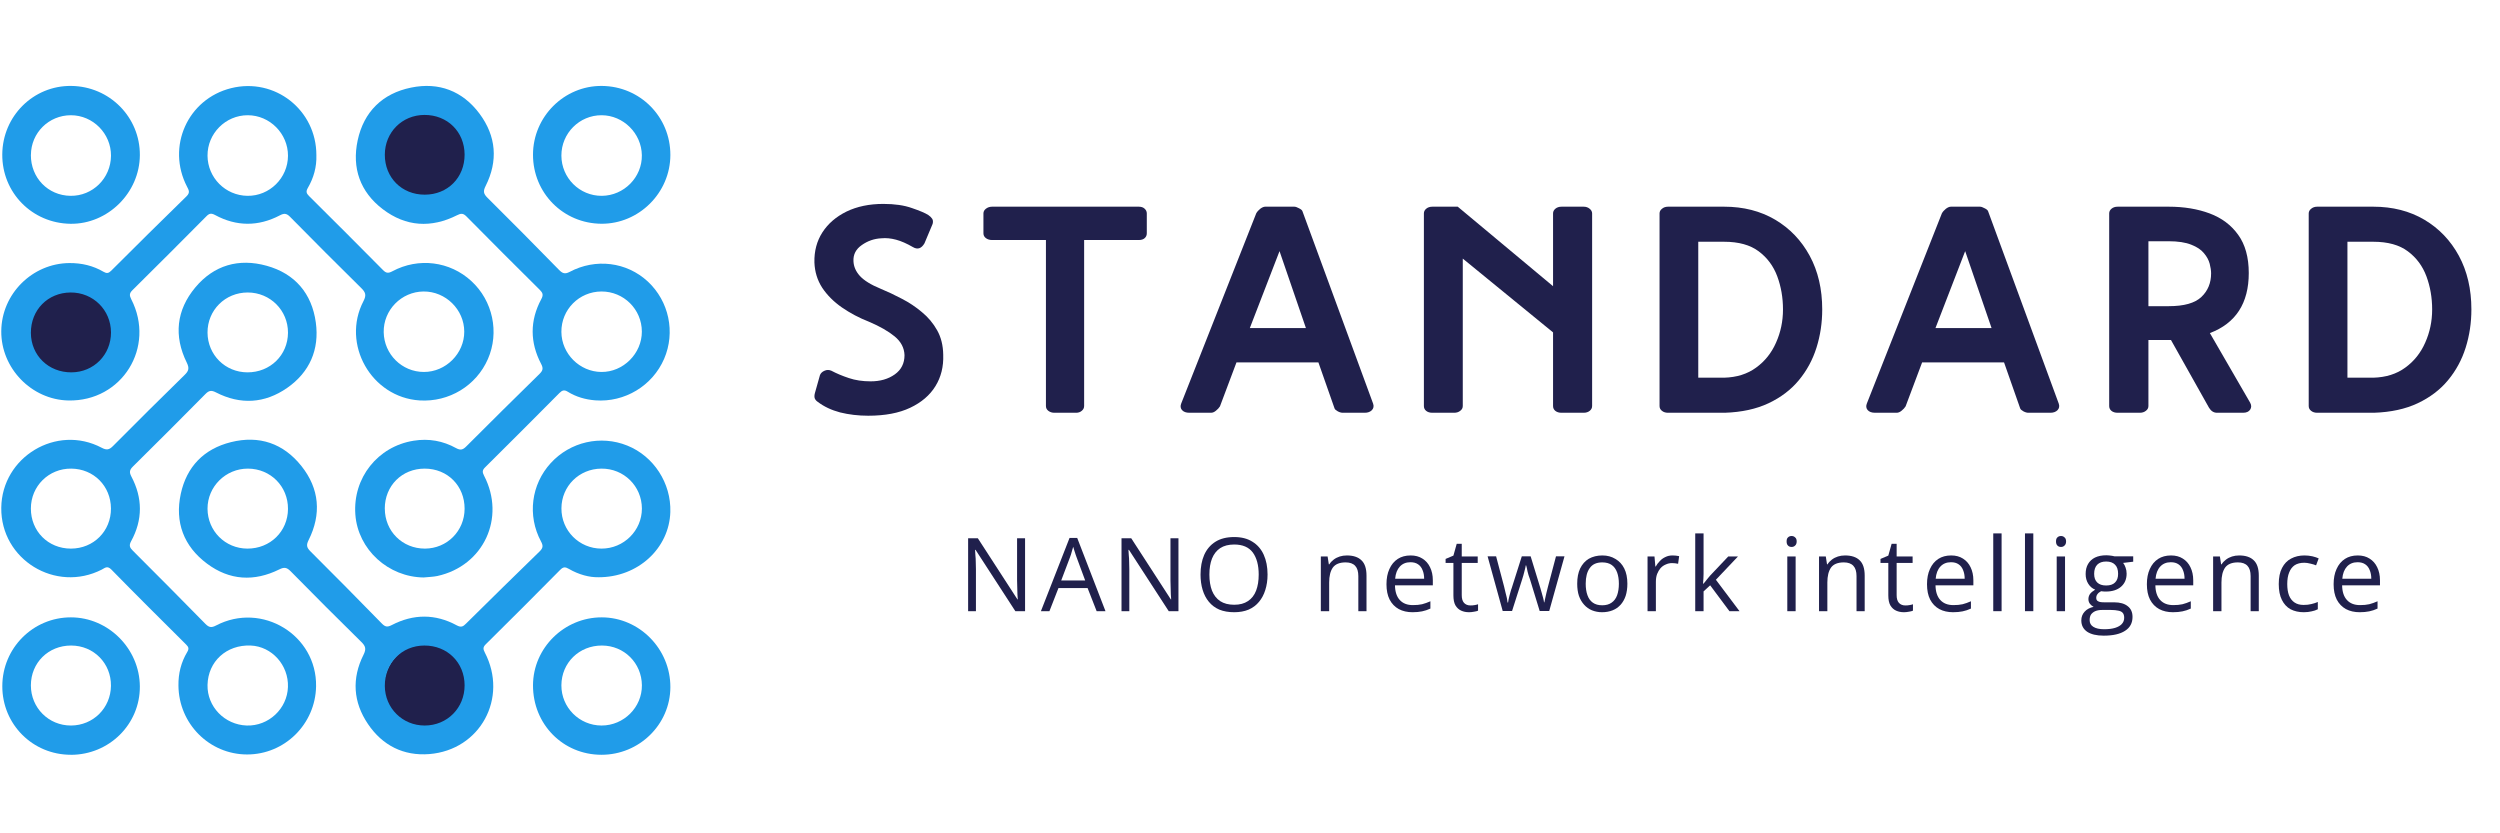<svg xmlns="http://www.w3.org/2000/svg" xmlns:xlink="http://www.w3.org/1999/xlink" width="300" zoomAndPan="magnify" viewBox="0 0 224.88 75" height="100" preserveAspectRatio="xMidYMid meet" version="1.0"><defs><g/><clipPath id="3de6b11123"><path d="M 2.266 25.906 L 10.43 25.906 L 10.43 34.07 L 2.266 34.07 Z M 2.266 25.906 " clip-rule="nonzero"/></clipPath><clipPath id="fee64eeb7a"><path d="M 6.348 25.906 C 4.094 25.906 2.266 27.734 2.266 29.988 C 2.266 32.242 4.094 34.07 6.348 34.07 C 8.602 34.07 10.43 32.242 10.43 29.988 C 10.43 27.734 8.602 25.906 6.348 25.906 Z M 6.348 25.906 " clip-rule="nonzero"/></clipPath><clipPath id="f8428c01c0"><path d="M 33.879 9.852 L 42.043 9.852 L 42.043 18.016 L 33.879 18.016 Z M 33.879 9.852 " clip-rule="nonzero"/></clipPath><clipPath id="72a466b9b1"><path d="M 37.961 9.852 C 35.707 9.852 33.879 11.68 33.879 13.934 C 33.879 16.188 35.707 18.016 37.961 18.016 C 40.215 18.016 42.043 16.188 42.043 13.934 C 42.043 11.68 40.215 9.852 37.961 9.852 Z M 37.961 9.852 " clip-rule="nonzero"/></clipPath><clipPath id="25872042df"><path d="M 34.48 57.797 L 42.645 57.797 L 42.645 65.961 L 34.48 65.961 Z M 34.48 57.797 " clip-rule="nonzero"/></clipPath><clipPath id="377ef9033e"><path d="M 38.562 57.797 C 36.305 57.797 34.48 59.625 34.48 61.879 C 34.48 64.133 36.305 65.961 38.562 65.961 C 40.816 65.961 42.645 64.133 42.645 61.879 C 42.645 59.625 40.816 57.797 38.562 57.797 Z M 38.562 57.797 " clip-rule="nonzero"/></clipPath><clipPath id="c41780e562"><path d="M 16 39 L 60.719 39 L 60.719 68 L 16 68 Z M 16 39 " clip-rule="nonzero"/></clipPath><clipPath id="d7469d3a4d"><path d="M 31 7 L 60.719 7 L 60.719 52 L 31 52 Z M 31 7 " clip-rule="nonzero"/></clipPath><clipPath id="21898838a2"><path d="M 47 7 L 60.719 7 L 60.719 21 L 47 21 Z M 47 7 " clip-rule="nonzero"/></clipPath><clipPath id="29780fa45d"><path d="M 47 55 L 60.719 55 L 60.719 68 L 47 68 Z M 47 55 " clip-rule="nonzero"/></clipPath></defs><g clip-path="url(#3de6b11123)"><g clip-path="url(#fee64eeb7a)"><path fill="#20204c" d="M 2.266 25.906 L 10.43 25.906 L 10.43 34.07 L 2.266 34.07 Z M 2.266 25.906 " fill-opacity="1" fill-rule="nonzero"/></g></g><g clip-path="url(#f8428c01c0)"><g clip-path="url(#72a466b9b1)"><path fill="#20204c" d="M 33.879 9.852 L 42.043 9.852 L 42.043 18.016 L 33.879 18.016 Z M 33.879 9.852 " fill-opacity="1" fill-rule="nonzero"/></g></g><g clip-path="url(#25872042df)"><g clip-path="url(#377ef9033e)"><path fill="#20204c" d="M 34.48 57.797 L 42.645 57.797 L 42.645 65.961 L 34.48 65.961 Z M 34.48 57.797 " fill-opacity="1" fill-rule="nonzero"/></g></g><path fill="#209ce9" d="M 28.414 13.965 C 28.449 15.023 28.172 16.008 27.645 16.914 C 27.461 17.23 27.508 17.402 27.758 17.648 C 29.984 19.855 32.203 22.074 34.41 24.305 C 34.699 24.598 34.891 24.609 35.254 24.414 C 37.613 23.152 40.434 23.516 42.363 25.297 C 44.297 27.074 44.898 29.914 43.852 32.312 C 42.805 34.715 40.352 36.203 37.707 36.039 C 33.363 35.766 30.633 30.965 32.656 27.094 C 32.934 26.559 32.836 26.305 32.453 25.926 C 30.301 23.805 28.16 21.664 26.039 19.508 C 25.727 19.195 25.512 19.18 25.133 19.379 C 23.191 20.398 21.227 20.395 19.297 19.352 C 18.949 19.164 18.773 19.203 18.512 19.469 C 16.305 21.695 14.086 23.914 11.855 26.121 C 11.574 26.398 11.582 26.598 11.75 26.926 C 13.969 31.246 10.922 36.148 6.09 36.043 C 2.773 35.973 0.027 33.137 0.055 29.805 C 0.078 26.457 2.844 23.703 6.18 23.676 C 7.285 23.668 8.312 23.906 9.258 24.461 C 9.539 24.625 9.707 24.605 9.941 24.371 C 12.195 22.125 14.449 19.883 16.73 17.664 C 17.066 17.332 16.938 17.117 16.773 16.801 C 14.906 13.203 16.832 8.906 20.742 7.934 C 24.676 6.957 28.418 9.895 28.414 13.965 Z M 25.859 14.02 C 25.867 12.031 24.223 10.371 22.238 10.371 C 20.242 10.367 18.602 12.016 18.617 14.012 C 18.633 15.996 20.219 17.594 22.207 17.625 C 24.199 17.652 25.852 16.023 25.859 14.02 Z M 38.062 26.234 C 36.062 26.25 34.441 27.906 34.473 29.898 C 34.508 31.883 36.109 33.473 38.086 33.477 C 40.062 33.484 41.734 31.812 41.723 29.84 C 41.715 27.859 40.047 26.219 38.062 26.234 Z M 6.289 26.324 C 4.238 26.34 2.711 27.898 2.719 29.961 C 2.73 31.992 4.312 33.527 6.375 33.512 C 8.379 33.5 9.934 31.93 9.93 29.918 C 9.922 27.895 8.32 26.312 6.289 26.324 Z M 6.289 26.324 " fill-opacity="1" fill-rule="nonzero"/><path fill="#209ce9" d="M 16 61.695 C 15.984 60.617 16.238 59.605 16.789 58.684 C 16.965 58.395 16.922 58.234 16.695 58.012 C 14.441 55.77 12.18 53.527 9.957 51.254 C 9.59 50.883 9.375 51.121 9.102 51.262 C 4.941 53.387 0.004 50.359 0.055 45.703 C 0.105 41.121 5.039 38.152 9.09 40.297 C 9.531 40.531 9.762 40.492 10.105 40.148 C 12.234 38 14.383 35.871 16.543 33.758 C 16.914 33.398 17.004 33.152 16.75 32.637 C 15.566 30.238 15.812 27.914 17.516 25.871 C 19.191 23.863 21.43 23.223 23.934 23.918 C 26.488 24.625 28.004 26.414 28.363 29.02 C 28.699 31.453 27.812 33.5 25.781 34.914 C 23.762 36.316 21.578 36.449 19.375 35.316 C 18.945 35.094 18.734 35.152 18.418 35.473 C 16.262 37.656 14.094 39.824 11.91 41.98 C 11.605 42.281 11.555 42.492 11.762 42.883 C 12.785 44.82 12.797 46.781 11.738 48.715 C 11.531 49.094 11.621 49.293 11.895 49.562 C 14.082 51.746 16.262 53.941 18.426 56.148 C 18.75 56.477 18.969 56.512 19.387 56.293 C 23.516 54.133 28.465 57.156 28.387 61.77 C 28.328 65.168 25.562 67.902 22.184 67.902 C 18.785 67.902 16.023 65.133 16 61.695 Z M 22.203 33.512 C 24.258 33.52 25.848 31.965 25.859 29.945 C 25.867 27.938 24.262 26.328 22.242 26.324 C 20.207 26.32 18.605 27.918 18.617 29.938 C 18.633 31.938 20.203 33.504 22.207 33.512 Z M 22.148 65.297 C 24.109 65.359 25.789 63.793 25.855 61.832 C 25.926 59.863 24.406 58.176 22.504 58.098 C 20.324 58.012 18.664 59.527 18.617 61.645 C 18.574 63.594 20.152 65.23 22.148 65.297 Z M 6.32 49.375 C 8.363 49.375 9.938 47.797 9.926 45.762 C 9.914 43.742 8.375 42.195 6.355 42.176 C 4.336 42.152 2.719 43.746 2.719 45.766 C 2.715 47.809 4.273 49.375 6.32 49.375 Z M 6.32 49.375 " fill-opacity="1" fill-rule="nonzero"/><g clip-path="url(#c41780e562)"><path fill="#209ce9" d="M 53.793 51.949 C 53 51.973 52.031 51.719 51.145 51.203 C 50.816 51.012 50.637 51.004 50.355 51.289 C 48.137 53.535 45.902 55.77 43.652 57.992 C 43.391 58.254 43.418 58.422 43.574 58.727 C 45.695 62.816 43.168 67.496 38.578 67.867 C 36.266 68.051 34.359 67.094 33.059 65.164 C 31.723 63.195 31.586 61.066 32.656 58.93 C 32.922 58.402 32.84 58.148 32.457 57.773 C 30.316 55.668 28.191 53.543 26.086 51.402 C 25.746 51.062 25.516 51.027 25.078 51.246 C 22.816 52.367 20.594 52.242 18.566 50.723 C 16.473 49.16 15.66 46.992 16.211 44.441 C 16.738 42.008 18.285 40.402 20.723 39.793 C 23.27 39.156 25.449 39.906 27.07 41.945 C 28.695 43.988 28.883 46.277 27.711 48.617 C 27.48 49.074 27.555 49.293 27.879 49.621 C 30.039 51.773 32.18 53.941 34.309 56.121 C 34.613 56.43 34.812 56.457 35.203 56.254 C 37.145 55.246 39.117 55.234 41.047 56.281 C 41.445 56.496 41.625 56.387 41.883 56.125 C 44.082 53.953 46.285 51.781 48.504 49.629 C 48.816 49.324 48.84 49.117 48.629 48.727 C 47.383 46.402 47.75 43.594 49.508 41.676 C 51.262 39.762 54 39.137 56.395 40.102 C 58.781 41.062 60.352 43.488 60.27 46.086 C 60.168 49.336 57.371 51.969 53.789 51.953 Z M 22.203 49.375 C 24.254 49.383 25.848 47.828 25.859 45.805 C 25.871 43.773 24.293 42.184 22.258 42.176 C 20.25 42.168 18.609 43.797 18.617 45.789 C 18.629 47.789 20.207 49.367 22.203 49.375 Z M 54.074 49.375 C 56.078 49.379 57.715 47.75 57.711 45.766 C 57.703 43.75 56.082 42.156 54.062 42.176 C 52.055 42.191 50.48 43.758 50.469 45.746 C 50.453 47.75 52.066 49.375 54.074 49.375 Z M 41.754 61.672 C 41.746 59.621 40.191 58.09 38.129 58.098 C 36.094 58.105 34.562 59.676 34.574 61.738 C 34.586 63.734 36.168 65.301 38.164 65.297 C 40.191 65.297 41.762 63.707 41.754 61.672 Z M 41.754 61.672 " fill-opacity="1" fill-rule="nonzero"/></g><g clip-path="url(#d7469d3a4d)"><path fill="#209ce9" d="M 38.105 51.973 C 34.887 51.953 32.152 49.457 31.922 46.309 C 31.68 43.012 33.941 40.176 37.172 39.664 C 38.535 39.445 39.805 39.676 40.992 40.332 C 41.391 40.551 41.605 40.477 41.902 40.18 C 44.086 37.996 46.281 35.82 48.492 33.656 C 48.789 33.363 48.859 33.164 48.645 32.758 C 47.629 30.824 47.617 28.852 48.656 26.922 C 48.867 26.535 48.785 26.352 48.516 26.082 C 46.305 23.887 44.098 21.691 41.914 19.473 C 41.613 19.172 41.418 19.199 41.074 19.371 C 38.746 20.543 36.473 20.41 34.391 18.828 C 32.348 17.273 31.598 15.117 32.129 12.637 C 32.68 10.055 34.367 8.406 36.941 7.883 C 39.43 7.371 41.57 8.18 43.102 10.238 C 44.602 12.262 44.781 14.48 43.645 16.742 C 43.406 17.211 43.453 17.441 43.812 17.797 C 45.977 19.941 48.117 22.109 50.246 24.285 C 50.555 24.598 50.77 24.699 51.203 24.473 C 53.559 23.219 56.352 23.582 58.242 25.336 C 60.152 27.113 60.742 29.91 59.711 32.297 C 58.664 34.719 56.164 36.234 53.512 36.031 C 52.633 35.961 51.789 35.723 51.035 35.254 C 50.727 35.062 50.539 35.121 50.293 35.367 C 48.07 37.609 45.836 39.844 43.594 42.066 C 43.332 42.324 43.348 42.504 43.504 42.809 C 45.477 46.602 43.461 50.93 39.301 51.84 C 38.91 51.922 38.504 51.926 38.102 51.969 Z M 50.465 29.875 C 50.477 31.832 52.105 33.461 54.062 33.477 C 56.031 33.496 57.711 31.82 57.707 29.844 C 57.703 27.84 56.078 26.227 54.07 26.234 C 52.059 26.242 50.449 27.863 50.465 29.875 Z M 34.574 45.777 C 34.574 47.809 36.156 49.379 38.188 49.375 C 40.176 49.367 41.746 47.789 41.754 45.793 C 41.762 43.73 40.227 42.18 38.168 42.176 C 36.117 42.172 34.57 43.719 34.57 45.777 Z M 41.754 13.914 C 41.746 11.855 40.203 10.332 38.133 10.344 C 36.125 10.352 34.578 11.91 34.574 13.922 C 34.57 15.988 36.102 17.523 38.168 17.52 C 40.23 17.52 41.758 15.984 41.754 13.914 Z M 41.754 13.914 " fill-opacity="1" fill-rule="nonzero"/></g><path fill="#209ce9" d="M 12.527 13.965 C 12.508 17.348 9.645 20.184 6.285 20.141 C 2.832 20.094 0.121 17.34 0.145 13.898 C 0.168 10.449 2.945 7.691 6.355 7.734 C 9.801 7.773 12.547 10.547 12.527 13.961 Z M 2.719 13.941 C 2.707 15.996 4.254 17.594 6.281 17.625 C 8.281 17.652 9.91 16.047 9.93 14.023 C 9.945 12.027 8.309 10.371 6.32 10.371 C 4.332 10.371 2.734 11.953 2.723 13.941 Z M 2.719 13.941 " fill-opacity="1" fill-rule="nonzero"/><path fill="#209ce9" d="M 6.32 67.93 C 2.883 67.93 0.145 65.195 0.148 61.758 C 0.148 58.332 2.914 55.559 6.324 55.562 C 9.691 55.566 12.504 58.383 12.527 61.777 C 12.547 65.18 9.773 67.93 6.32 67.934 Z M 6.344 58.098 C 4.293 58.094 2.723 59.645 2.719 61.684 C 2.719 63.699 4.316 65.305 6.332 65.297 C 8.328 65.289 9.902 63.723 9.926 61.727 C 9.949 59.695 8.375 58.102 6.344 58.098 Z M 6.344 58.098 " fill-opacity="1" fill-rule="nonzero"/><g clip-path="url(#21898838a2)"><path fill="#209ce9" d="M 47.91 13.918 C 47.914 10.504 50.719 7.703 54.109 7.734 C 57.551 7.762 60.281 10.516 60.273 13.949 C 60.27 17.348 57.445 20.16 54.062 20.137 C 50.625 20.113 47.906 17.367 47.91 13.918 Z M 50.465 14 C 50.469 16.012 52.102 17.637 54.102 17.625 C 56.102 17.609 57.738 15.949 57.707 13.965 C 57.676 12.004 56.043 10.379 54.09 10.371 C 52.09 10.363 50.461 11.992 50.465 14.004 Z M 50.465 14 " fill-opacity="1" fill-rule="nonzero"/></g><g clip-path="url(#29780fa45d)"><path fill="#209ce9" d="M 54.059 67.93 C 50.598 67.922 47.902 65.176 47.91 61.672 C 47.922 58.316 50.723 55.555 54.102 55.562 C 57.496 55.57 60.293 58.422 60.273 61.855 C 60.258 65.211 57.465 67.941 54.059 67.93 Z M 54.117 58.098 C 52.07 58.09 50.477 59.648 50.465 61.672 C 50.453 63.668 52.078 65.297 54.082 65.297 C 56.086 65.297 57.73 63.652 57.711 61.672 C 57.691 59.672 56.113 58.102 54.117 58.098 Z M 54.117 58.098 " fill-opacity="1" fill-rule="nonzero"/></g><g fill="#20204c" fill-opacity="1"><g transform="translate(72.096, 37.149)"><g><path d="M 12.734 -5.219 C 12.773 -4.156 12.539 -3.211 12.031 -2.391 C 11.531 -1.578 10.773 -0.93 9.766 -0.453 C 8.766 0.023 7.504 0.266 5.984 0.266 C 5.086 0.266 4.242 0.164 3.453 -0.031 C 2.672 -0.238 2 -0.555 1.438 -0.984 C 1.312 -1.066 1.223 -1.172 1.172 -1.297 C 1.129 -1.422 1.133 -1.582 1.188 -1.781 L 1.641 -3.391 C 1.711 -3.566 1.848 -3.695 2.047 -3.781 C 2.254 -3.875 2.461 -3.875 2.672 -3.781 C 3.129 -3.539 3.648 -3.32 4.234 -3.125 C 4.816 -2.926 5.473 -2.828 6.203 -2.828 C 7.066 -2.828 7.789 -3.035 8.375 -3.453 C 8.957 -3.867 9.25 -4.445 9.25 -5.188 C 9.227 -5.844 8.93 -6.406 8.359 -6.875 C 7.785 -7.344 7.02 -7.781 6.062 -8.188 C 5.164 -8.539 4.348 -8.973 3.609 -9.484 C 2.879 -9.992 2.289 -10.582 1.844 -11.25 C 1.406 -11.926 1.172 -12.688 1.141 -13.531 C 1.117 -14.551 1.359 -15.453 1.859 -16.234 C 2.367 -17.023 3.094 -17.648 4.031 -18.109 C 4.977 -18.566 6.082 -18.797 7.344 -18.797 C 8.363 -18.797 9.223 -18.672 9.922 -18.422 C 10.629 -18.18 11.117 -17.973 11.391 -17.797 C 11.547 -17.691 11.66 -17.582 11.734 -17.469 C 11.816 -17.352 11.832 -17.195 11.781 -17 L 11.047 -15.25 C 10.773 -14.781 10.43 -14.664 10.016 -14.906 C 9.461 -15.227 8.953 -15.453 8.484 -15.578 C 8.016 -15.703 7.578 -15.742 7.172 -15.703 C 6.523 -15.672 5.938 -15.469 5.406 -15.094 C 4.875 -14.727 4.625 -14.242 4.656 -13.641 C 4.676 -13.16 4.867 -12.719 5.234 -12.312 C 5.609 -11.906 6.223 -11.523 7.078 -11.172 C 7.711 -10.91 8.352 -10.609 9 -10.266 C 9.656 -9.93 10.258 -9.531 10.812 -9.062 C 11.375 -8.602 11.832 -8.055 12.188 -7.422 C 12.539 -6.797 12.723 -6.062 12.734 -5.219 Z M 12.734 -5.219 "/></g></g></g><g fill="#20204c" fill-opacity="1"><g transform="translate(88.324, 37.149)"><g><path d="M 0.906 -15.547 C 0.688 -15.547 0.5 -15.602 0.344 -15.719 C 0.195 -15.832 0.125 -15.977 0.125 -16.156 L 0.125 -17.938 C 0.125 -18.102 0.195 -18.242 0.344 -18.359 C 0.5 -18.484 0.688 -18.547 0.906 -18.547 L 14.109 -18.547 C 14.336 -18.547 14.516 -18.484 14.641 -18.359 C 14.766 -18.242 14.828 -18.102 14.828 -17.938 L 14.828 -16.156 C 14.828 -15.977 14.766 -15.832 14.641 -15.719 C 14.516 -15.602 14.336 -15.547 14.109 -15.547 L 9.188 -15.547 L 9.188 -0.609 C 9.188 -0.43 9.113 -0.285 8.969 -0.172 C 8.832 -0.055 8.664 0 8.469 0 L 6.516 0 C 6.305 0 6.125 -0.055 5.969 -0.172 C 5.82 -0.285 5.75 -0.43 5.75 -0.609 L 5.75 -15.547 Z M 0.906 -15.547 "/></g></g></g><g fill="#20204c" fill-opacity="1"><g transform="translate(105.956, 37.149)"><g><path d="M 12.641 -4.531 L 5.266 -4.531 L 3.781 -0.578 C 3.695 -0.441 3.578 -0.312 3.422 -0.188 C 3.273 -0.062 3.125 0 2.969 0 L 1.031 0 C 0.727 0 0.504 -0.082 0.359 -0.25 C 0.223 -0.414 0.203 -0.613 0.297 -0.844 L 7.047 -17.953 C 7.129 -18.098 7.25 -18.234 7.406 -18.359 C 7.57 -18.484 7.723 -18.547 7.859 -18.547 L 10.469 -18.547 C 10.582 -18.547 10.723 -18.5 10.891 -18.406 C 11.066 -18.32 11.172 -18.234 11.203 -18.141 L 17.562 -0.828 C 17.645 -0.598 17.609 -0.398 17.453 -0.234 C 17.297 -0.078 17.082 0 16.812 0 L 14.828 0 C 14.703 0 14.555 -0.039 14.391 -0.125 C 14.223 -0.219 14.125 -0.305 14.094 -0.391 Z M 6.469 -7.625 L 11.516 -7.625 L 9.141 -14.547 Z M 6.469 -7.625 "/></g></g></g><g fill="#20204c" fill-opacity="1"><g transform="translate(126.34, 37.149)"><g><path d="M 5.25 -0.609 C 5.25 -0.43 5.172 -0.285 5.016 -0.172 C 4.867 -0.055 4.688 0 4.469 0 L 2.516 0 C 2.285 0 2.098 -0.055 1.953 -0.172 C 1.816 -0.285 1.75 -0.43 1.75 -0.609 L 1.75 -17.938 C 1.75 -18.102 1.816 -18.242 1.953 -18.359 C 2.098 -18.484 2.285 -18.547 2.516 -18.547 L 4.797 -18.547 L 13.375 -11.391 L 13.375 -17.938 C 13.375 -18.102 13.441 -18.242 13.578 -18.359 C 13.723 -18.484 13.91 -18.547 14.141 -18.547 L 16.125 -18.547 C 16.344 -18.547 16.523 -18.484 16.672 -18.359 C 16.816 -18.242 16.891 -18.102 16.891 -17.938 L 16.891 -0.609 C 16.891 -0.43 16.816 -0.285 16.672 -0.172 C 16.523 -0.055 16.344 0 16.125 0 L 14.141 0 C 13.91 0 13.723 -0.055 13.578 -0.172 C 13.441 -0.285 13.375 -0.43 13.375 -0.609 L 13.375 -7.234 L 5.25 -13.875 Z M 5.25 -0.609 "/></g></g></g><g fill="#20204c" fill-opacity="1"><g transform="translate(147.518, 37.149)"><g><path d="M 16.422 -9.297 C 16.422 -8.098 16.25 -6.953 15.906 -5.859 C 15.562 -4.766 15.031 -3.785 14.312 -2.922 C 13.602 -2.066 12.695 -1.379 11.594 -0.859 C 10.488 -0.336 9.176 -0.051 7.656 0 L 2.547 0 C 2.328 0 2.145 -0.055 2 -0.172 C 1.852 -0.285 1.781 -0.43 1.781 -0.609 L 1.781 -17.938 C 1.781 -18.102 1.852 -18.242 2 -18.359 C 2.145 -18.484 2.328 -18.547 2.547 -18.547 L 7.594 -18.547 C 9.332 -18.547 10.863 -18.156 12.188 -17.375 C 13.508 -16.594 14.547 -15.508 15.297 -14.125 C 16.047 -12.738 16.422 -11.129 16.422 -9.297 Z M 5.266 -3.156 L 7.594 -3.156 C 8.727 -3.188 9.688 -3.488 10.469 -4.062 C 11.258 -4.633 11.859 -5.383 12.266 -6.312 C 12.68 -7.238 12.891 -8.234 12.891 -9.297 C 12.891 -10.359 12.719 -11.352 12.375 -12.281 C 12.031 -13.207 11.473 -13.957 10.703 -14.531 C 9.941 -15.102 8.906 -15.391 7.594 -15.391 L 5.266 -15.391 Z M 5.266 -3.156 "/></g></g></g><g fill="#20204c" fill-opacity="1"><g transform="translate(167.664, 37.149)"><g><path d="M 12.641 -4.531 L 5.266 -4.531 L 3.781 -0.578 C 3.695 -0.441 3.578 -0.312 3.422 -0.188 C 3.273 -0.062 3.125 0 2.969 0 L 1.031 0 C 0.727 0 0.504 -0.082 0.359 -0.25 C 0.223 -0.414 0.203 -0.613 0.297 -0.844 L 7.047 -17.953 C 7.129 -18.098 7.25 -18.234 7.406 -18.359 C 7.57 -18.484 7.723 -18.547 7.859 -18.547 L 10.469 -18.547 C 10.582 -18.547 10.723 -18.5 10.891 -18.406 C 11.066 -18.32 11.172 -18.234 11.203 -18.141 L 17.562 -0.828 C 17.645 -0.598 17.609 -0.398 17.453 -0.234 C 17.297 -0.078 17.082 0 16.812 0 L 14.828 0 C 14.703 0 14.555 -0.039 14.391 -0.125 C 14.223 -0.219 14.125 -0.305 14.094 -0.391 Z M 6.469 -7.625 L 11.516 -7.625 L 9.141 -14.547 Z M 6.469 -7.625 "/></g></g></g><g fill="#20204c" fill-opacity="1"><g transform="translate(188.048, 37.149)"><g><path d="M 5.25 -0.609 C 5.25 -0.43 5.172 -0.285 5.016 -0.172 C 4.867 -0.055 4.688 0 4.469 0 L 2.484 0 C 2.254 0 2.066 -0.055 1.922 -0.172 C 1.785 -0.285 1.719 -0.43 1.719 -0.609 L 1.719 -17.938 C 1.719 -18.102 1.785 -18.242 1.922 -18.359 C 2.066 -18.484 2.254 -18.547 2.484 -18.547 L 7.078 -18.547 C 8.453 -18.547 9.68 -18.344 10.766 -17.938 C 11.848 -17.531 12.703 -16.891 13.328 -16.016 C 13.961 -15.141 14.281 -13.992 14.281 -12.578 C 14.281 -9.859 13.113 -8.055 10.781 -7.172 L 14.406 -0.906 C 14.531 -0.676 14.531 -0.469 14.406 -0.281 C 14.281 -0.094 14.066 0 13.766 0 L 11.422 0 C 11.129 0 10.891 -0.148 10.703 -0.453 L 7.281 -6.547 L 5.25 -6.547 Z M 7.094 -9.594 C 8.457 -9.594 9.43 -9.867 10.016 -10.422 C 10.598 -10.973 10.891 -11.68 10.891 -12.547 C 10.891 -12.797 10.848 -13.082 10.766 -13.406 C 10.68 -13.738 10.508 -14.055 10.25 -14.359 C 10 -14.672 9.617 -14.926 9.109 -15.125 C 8.598 -15.332 7.91 -15.438 7.047 -15.438 L 5.25 -15.438 L 5.25 -9.594 Z M 7.094 -9.594 "/></g></g></g><g fill="#20204c" fill-opacity="1"><g transform="translate(205.943, 37.149)"><g><path d="M 16.422 -9.297 C 16.422 -8.098 16.25 -6.953 15.906 -5.859 C 15.562 -4.766 15.031 -3.785 14.312 -2.922 C 13.602 -2.066 12.695 -1.379 11.594 -0.859 C 10.488 -0.336 9.176 -0.051 7.656 0 L 2.547 0 C 2.328 0 2.145 -0.055 2 -0.172 C 1.852 -0.285 1.781 -0.43 1.781 -0.609 L 1.781 -17.938 C 1.781 -18.102 1.852 -18.242 2 -18.359 C 2.145 -18.484 2.328 -18.547 2.547 -18.547 L 7.594 -18.547 C 9.332 -18.547 10.863 -18.156 12.188 -17.375 C 13.508 -16.594 14.547 -15.508 15.297 -14.125 C 16.047 -12.738 16.422 -11.129 16.422 -9.297 Z M 5.266 -3.156 L 7.594 -3.156 C 8.727 -3.188 9.688 -3.488 10.469 -4.062 C 11.258 -4.633 11.859 -5.383 12.266 -6.312 C 12.68 -7.238 12.891 -8.234 12.891 -9.297 C 12.891 -10.359 12.719 -11.352 12.375 -12.281 C 12.031 -13.207 11.473 -13.957 10.703 -14.531 C 9.941 -15.102 8.906 -15.391 7.594 -15.391 L 5.266 -15.391 Z M 5.266 -3.156 "/></g></g></g><g fill="#20204c" fill-opacity="1"><g transform="translate(86.165, 55.006)"><g><path d="M 6.031 0 L 5.156 0 L 1.578 -5.516 L 1.531 -5.516 C 1.539 -5.367 1.551 -5.203 1.562 -5.016 C 1.582 -4.828 1.594 -4.629 1.594 -4.422 C 1.602 -4.211 1.609 -4 1.609 -3.781 L 1.609 0 L 0.906 0 L 0.906 -6.562 L 1.781 -6.562 L 5.344 -1.062 L 5.375 -1.062 C 5.363 -1.176 5.352 -1.328 5.344 -1.516 C 5.344 -1.711 5.336 -1.922 5.328 -2.141 C 5.316 -2.359 5.312 -2.566 5.312 -2.766 L 5.312 -6.562 L 6.031 -6.562 Z M 6.031 0 "/></g></g></g><g fill="#20204c" fill-opacity="1"><g transform="translate(93.622, 55.006)"><g><path d="M 5.016 0 L 4.203 -2.078 L 1.578 -2.078 L 0.766 0 L 0 0 L 2.578 -6.594 L 3.266 -6.594 L 5.812 0 Z M 3.984 -2.766 L 3.219 -4.828 C 3.195 -4.891 3.164 -4.977 3.125 -5.094 C 3.082 -5.219 3.039 -5.348 3 -5.484 C 2.957 -5.617 2.926 -5.723 2.906 -5.797 C 2.875 -5.672 2.836 -5.547 2.797 -5.422 C 2.766 -5.305 2.734 -5.195 2.703 -5.094 C 2.672 -4.988 2.641 -4.898 2.609 -4.828 L 1.828 -2.766 Z M 3.984 -2.766 "/></g></g></g><g fill="#20204c" fill-opacity="1"><g transform="translate(99.97, 55.006)"><g><path d="M 6.031 0 L 5.156 0 L 1.578 -5.516 L 1.531 -5.516 C 1.539 -5.367 1.551 -5.203 1.562 -5.016 C 1.582 -4.828 1.594 -4.629 1.594 -4.422 C 1.602 -4.211 1.609 -4 1.609 -3.781 L 1.609 0 L 0.906 0 L 0.906 -6.562 L 1.781 -6.562 L 5.344 -1.062 L 5.375 -1.062 C 5.363 -1.176 5.352 -1.328 5.344 -1.516 C 5.344 -1.711 5.336 -1.922 5.328 -2.141 C 5.316 -2.359 5.312 -2.566 5.312 -2.766 L 5.312 -6.562 L 6.031 -6.562 Z M 6.031 0 "/></g></g></g><g fill="#20204c" fill-opacity="1"><g transform="translate(107.426, 55.006)"><g><path d="M 6.594 -3.297 C 6.594 -2.785 6.523 -2.32 6.391 -1.906 C 6.266 -1.5 6.078 -1.145 5.828 -0.844 C 5.578 -0.539 5.266 -0.305 4.891 -0.141 C 4.516 0.016 4.082 0.094 3.594 0.094 C 3.082 0.094 2.633 0.016 2.25 -0.141 C 1.875 -0.305 1.562 -0.539 1.312 -0.844 C 1.062 -1.145 0.875 -1.504 0.75 -1.922 C 0.625 -2.336 0.562 -2.797 0.562 -3.297 C 0.562 -3.973 0.672 -4.562 0.891 -5.062 C 1.117 -5.57 1.457 -5.969 1.906 -6.25 C 2.352 -6.531 2.914 -6.672 3.594 -6.672 C 4.25 -6.672 4.797 -6.531 5.234 -6.25 C 5.68 -5.977 6.02 -5.586 6.25 -5.078 C 6.477 -4.578 6.594 -3.984 6.594 -3.297 Z M 1.359 -3.297 C 1.359 -2.734 1.438 -2.25 1.594 -1.844 C 1.758 -1.438 2.004 -1.125 2.328 -0.906 C 2.66 -0.688 3.082 -0.578 3.594 -0.578 C 4.094 -0.578 4.504 -0.688 4.828 -0.906 C 5.16 -1.125 5.406 -1.438 5.562 -1.844 C 5.719 -2.25 5.797 -2.734 5.797 -3.297 C 5.797 -4.141 5.617 -4.801 5.266 -5.281 C 4.91 -5.758 4.352 -6 3.594 -6 C 3.082 -6 2.66 -5.891 2.328 -5.672 C 2.004 -5.453 1.758 -5.141 1.594 -4.734 C 1.438 -4.336 1.359 -3.859 1.359 -3.297 Z M 1.359 -3.297 "/></g></g></g><g fill="#20204c" fill-opacity="1"><g transform="translate(115.112, 55.006)"><g/></g></g><g fill="#20204c" fill-opacity="1"><g transform="translate(118.034, 55.006)"><g><path d="M 3.125 -5.016 C 3.707 -5.016 4.145 -4.867 4.438 -4.578 C 4.738 -4.297 4.891 -3.836 4.891 -3.203 L 4.891 0 L 4.156 0 L 4.156 -3.156 C 4.156 -3.57 4.062 -3.879 3.875 -4.078 C 3.688 -4.285 3.398 -4.391 3.016 -4.391 C 2.473 -4.391 2.086 -4.234 1.859 -3.922 C 1.641 -3.609 1.531 -3.16 1.531 -2.578 L 1.531 0 L 0.781 0 L 0.781 -4.922 L 1.391 -4.922 L 1.5 -4.219 L 1.547 -4.219 C 1.648 -4.383 1.781 -4.523 1.938 -4.641 C 2.102 -4.766 2.285 -4.859 2.484 -4.922 C 2.68 -4.984 2.895 -5.016 3.125 -5.016 Z M 3.125 -5.016 "/></g></g></g><g fill="#20204c" fill-opacity="1"><g transform="translate(124.207, 55.006)"><g><path d="M 2.688 -5.016 C 3.102 -5.016 3.457 -4.922 3.75 -4.734 C 4.051 -4.547 4.281 -4.285 4.438 -3.953 C 4.602 -3.617 4.688 -3.227 4.688 -2.781 L 4.688 -2.328 L 1.281 -2.328 C 1.289 -1.742 1.438 -1.301 1.719 -1 C 2 -0.695 2.391 -0.547 2.891 -0.547 C 3.203 -0.547 3.477 -0.57 3.719 -0.625 C 3.957 -0.688 4.207 -0.773 4.469 -0.891 L 4.469 -0.234 C 4.219 -0.117 3.969 -0.035 3.719 0.016 C 3.477 0.066 3.191 0.094 2.859 0.094 C 2.391 0.094 1.977 0 1.625 -0.188 C 1.27 -0.383 0.992 -0.672 0.797 -1.047 C 0.609 -1.422 0.516 -1.879 0.516 -2.422 C 0.516 -2.953 0.602 -3.41 0.781 -3.797 C 0.957 -4.191 1.207 -4.492 1.531 -4.703 C 1.852 -4.91 2.238 -5.016 2.688 -5.016 Z M 2.672 -4.406 C 2.273 -4.406 1.957 -4.273 1.719 -4.016 C 1.477 -3.754 1.336 -3.391 1.297 -2.922 L 3.906 -2.922 C 3.906 -3.211 3.859 -3.469 3.766 -3.688 C 3.68 -3.914 3.547 -4.094 3.359 -4.219 C 3.18 -4.344 2.953 -4.406 2.672 -4.406 Z M 2.672 -4.406 "/></g></g></g><g fill="#20204c" fill-opacity="1"><g transform="translate(129.903, 55.006)"><g><path d="M 2.375 -0.516 C 2.5 -0.516 2.625 -0.523 2.75 -0.547 C 2.883 -0.566 2.988 -0.594 3.062 -0.625 L 3.062 -0.047 C 2.977 -0.004 2.859 0.023 2.703 0.047 C 2.547 0.078 2.395 0.094 2.25 0.094 C 1.988 0.094 1.754 0.047 1.547 -0.047 C 1.336 -0.141 1.164 -0.297 1.031 -0.516 C 0.906 -0.734 0.844 -1.035 0.844 -1.422 L 0.844 -4.344 L 0.141 -4.344 L 0.141 -4.703 L 0.844 -5 L 1.141 -6.062 L 1.594 -6.062 L 1.594 -4.922 L 3.031 -4.922 L 3.031 -4.344 L 1.594 -4.344 L 1.594 -1.438 C 1.594 -1.133 1.66 -0.906 1.797 -0.75 C 1.941 -0.594 2.133 -0.516 2.375 -0.516 Z M 2.375 -0.516 "/></g></g></g><g fill="#20204c" fill-opacity="1"><g transform="translate(133.714, 55.006)"><g><path d="M 4.797 -0.016 L 3.922 -2.875 C 3.879 -3 3.836 -3.117 3.797 -3.234 C 3.766 -3.359 3.734 -3.473 3.703 -3.578 C 3.68 -3.691 3.66 -3.797 3.641 -3.891 C 3.617 -3.984 3.598 -4.062 3.578 -4.125 L 3.547 -4.125 C 3.535 -4.062 3.52 -3.984 3.5 -3.891 C 3.477 -3.797 3.453 -3.691 3.422 -3.578 C 3.398 -3.461 3.367 -3.344 3.328 -3.219 C 3.297 -3.102 3.258 -2.984 3.219 -2.859 L 2.312 -0.016 L 1.469 -0.016 L 0.109 -4.938 L 0.875 -4.938 L 1.594 -2.219 C 1.633 -2.039 1.676 -1.863 1.719 -1.688 C 1.77 -1.508 1.812 -1.344 1.844 -1.188 C 1.875 -1.031 1.895 -0.895 1.906 -0.781 L 1.953 -0.781 C 1.961 -0.863 1.977 -0.957 2 -1.062 C 2.031 -1.164 2.055 -1.273 2.078 -1.391 C 2.109 -1.504 2.141 -1.617 2.172 -1.734 C 2.203 -1.859 2.238 -1.973 2.281 -2.078 L 3.188 -4.938 L 3.984 -4.938 L 4.859 -2.078 C 4.898 -1.941 4.941 -1.797 4.984 -1.641 C 5.035 -1.484 5.078 -1.332 5.109 -1.188 C 5.148 -1.039 5.176 -0.91 5.188 -0.797 L 5.219 -0.797 C 5.238 -0.898 5.266 -1.023 5.297 -1.172 C 5.328 -1.316 5.363 -1.477 5.406 -1.656 C 5.445 -1.844 5.492 -2.031 5.547 -2.219 L 6.266 -4.938 L 7.031 -4.938 L 5.656 -0.016 Z M 4.797 -0.016 "/></g></g></g><g fill="#20204c" fill-opacity="1"><g transform="translate(141.373, 55.006)"><g><path d="M 5.031 -2.469 C 5.031 -2.062 4.977 -1.695 4.875 -1.375 C 4.77 -1.062 4.617 -0.797 4.422 -0.578 C 4.223 -0.359 3.984 -0.191 3.703 -0.078 C 3.422 0.035 3.102 0.094 2.75 0.094 C 2.426 0.094 2.125 0.035 1.844 -0.078 C 1.57 -0.191 1.336 -0.359 1.141 -0.578 C 0.941 -0.797 0.785 -1.062 0.672 -1.375 C 0.566 -1.695 0.516 -2.062 0.516 -2.469 C 0.516 -3.008 0.602 -3.469 0.781 -3.844 C 0.969 -4.227 1.227 -4.52 1.562 -4.719 C 1.906 -4.914 2.312 -5.016 2.781 -5.016 C 3.227 -5.016 3.617 -4.91 3.953 -4.703 C 4.297 -4.504 4.562 -4.219 4.75 -3.844 C 4.938 -3.469 5.031 -3.008 5.031 -2.469 Z M 1.281 -2.469 C 1.281 -2.07 1.332 -1.727 1.438 -1.438 C 1.539 -1.145 1.703 -0.922 1.922 -0.766 C 2.141 -0.609 2.422 -0.531 2.766 -0.531 C 3.109 -0.531 3.391 -0.609 3.609 -0.766 C 3.836 -0.922 4.004 -1.145 4.109 -1.438 C 4.211 -1.727 4.266 -2.07 4.266 -2.469 C 4.266 -2.863 4.211 -3.203 4.109 -3.484 C 4.004 -3.773 3.844 -4 3.625 -4.156 C 3.406 -4.312 3.117 -4.391 2.766 -4.391 C 2.254 -4.391 1.879 -4.219 1.641 -3.875 C 1.398 -3.539 1.281 -3.07 1.281 -2.469 Z M 1.281 -2.469 "/></g></g></g><g fill="#20204c" fill-opacity="1"><g transform="translate(147.438, 55.006)"><g><path d="M 3.031 -5.016 C 3.125 -5.016 3.223 -5.008 3.328 -5 C 3.441 -4.988 3.539 -4.973 3.625 -4.953 L 3.531 -4.266 C 3.445 -4.285 3.352 -4.301 3.25 -4.312 C 3.156 -4.32 3.066 -4.328 2.984 -4.328 C 2.785 -4.328 2.598 -4.285 2.422 -4.203 C 2.242 -4.129 2.086 -4.02 1.953 -3.875 C 1.828 -3.727 1.723 -3.551 1.641 -3.344 C 1.566 -3.133 1.531 -2.898 1.531 -2.641 L 1.531 0 L 0.781 0 L 0.781 -4.922 L 1.406 -4.922 L 1.484 -4.016 L 1.516 -4.016 C 1.617 -4.203 1.742 -4.367 1.891 -4.516 C 2.035 -4.672 2.203 -4.789 2.391 -4.875 C 2.578 -4.969 2.789 -5.016 3.031 -5.016 Z M 3.031 -5.016 "/></g></g></g><g fill="#20204c" fill-opacity="1"><g transform="translate(151.73, 55.006)"><g><path d="M 1.531 -7 L 1.531 -3.359 C 1.531 -3.242 1.523 -3.098 1.516 -2.922 C 1.504 -2.754 1.492 -2.602 1.484 -2.469 L 1.516 -2.469 C 1.586 -2.539 1.68 -2.656 1.797 -2.812 C 1.922 -2.969 2.023 -3.094 2.109 -3.188 L 3.75 -4.922 L 4.625 -4.922 L 2.641 -2.828 L 4.766 0 L 3.859 0 L 2.125 -2.328 L 1.531 -1.781 L 1.531 0 L 0.781 0 L 0.781 -7 Z M 1.531 -7 "/></g></g></g><g fill="#20204c" fill-opacity="1"><g transform="translate(157.094, 55.006)"><g/></g></g><g fill="#20204c" fill-opacity="1"><g transform="translate(160.016, 55.006)"><g><path d="M 1.531 -4.922 L 1.531 0 L 0.781 0 L 0.781 -4.922 Z M 1.172 -6.766 C 1.297 -6.766 1.398 -6.723 1.484 -6.641 C 1.578 -6.566 1.625 -6.445 1.625 -6.281 C 1.625 -6.113 1.578 -5.988 1.484 -5.906 C 1.398 -5.82 1.297 -5.781 1.172 -5.781 C 1.035 -5.781 0.926 -5.82 0.844 -5.906 C 0.758 -5.988 0.719 -6.113 0.719 -6.281 C 0.719 -6.445 0.758 -6.566 0.844 -6.641 C 0.926 -6.723 1.035 -6.766 1.172 -6.766 Z M 1.172 -6.766 "/></g></g></g><g fill="#20204c" fill-opacity="1"><g transform="translate(162.871, 55.006)"><g><path d="M 3.125 -5.016 C 3.707 -5.016 4.145 -4.867 4.438 -4.578 C 4.738 -4.297 4.891 -3.836 4.891 -3.203 L 4.891 0 L 4.156 0 L 4.156 -3.156 C 4.156 -3.57 4.062 -3.879 3.875 -4.078 C 3.688 -4.285 3.398 -4.391 3.016 -4.391 C 2.473 -4.391 2.086 -4.234 1.859 -3.922 C 1.641 -3.609 1.531 -3.16 1.531 -2.578 L 1.531 0 L 0.781 0 L 0.781 -4.922 L 1.391 -4.922 L 1.5 -4.219 L 1.547 -4.219 C 1.648 -4.383 1.781 -4.523 1.938 -4.641 C 2.102 -4.766 2.285 -4.859 2.484 -4.922 C 2.68 -4.984 2.895 -5.016 3.125 -5.016 Z M 3.125 -5.016 "/></g></g></g><g fill="#20204c" fill-opacity="1"><g transform="translate(169.044, 55.006)"><g><path d="M 2.375 -0.516 C 2.5 -0.516 2.625 -0.523 2.75 -0.547 C 2.883 -0.566 2.988 -0.594 3.062 -0.625 L 3.062 -0.047 C 2.977 -0.004 2.859 0.023 2.703 0.047 C 2.547 0.078 2.395 0.094 2.25 0.094 C 1.988 0.094 1.754 0.047 1.547 -0.047 C 1.336 -0.141 1.164 -0.297 1.031 -0.516 C 0.906 -0.734 0.844 -1.035 0.844 -1.422 L 0.844 -4.344 L 0.141 -4.344 L 0.141 -4.703 L 0.844 -5 L 1.141 -6.062 L 1.594 -6.062 L 1.594 -4.922 L 3.031 -4.922 L 3.031 -4.344 L 1.594 -4.344 L 1.594 -1.438 C 1.594 -1.133 1.66 -0.906 1.797 -0.75 C 1.941 -0.594 2.133 -0.516 2.375 -0.516 Z M 2.375 -0.516 "/></g></g></g><g fill="#20204c" fill-opacity="1"><g transform="translate(172.855, 55.006)"><g><path d="M 2.688 -5.016 C 3.102 -5.016 3.457 -4.922 3.75 -4.734 C 4.051 -4.547 4.281 -4.285 4.438 -3.953 C 4.602 -3.617 4.688 -3.227 4.688 -2.781 L 4.688 -2.328 L 1.281 -2.328 C 1.289 -1.742 1.438 -1.301 1.719 -1 C 2 -0.695 2.391 -0.547 2.891 -0.547 C 3.203 -0.547 3.477 -0.57 3.719 -0.625 C 3.957 -0.688 4.207 -0.773 4.469 -0.891 L 4.469 -0.234 C 4.219 -0.117 3.969 -0.035 3.719 0.016 C 3.477 0.066 3.191 0.094 2.859 0.094 C 2.391 0.094 1.977 0 1.625 -0.188 C 1.27 -0.383 0.992 -0.672 0.797 -1.047 C 0.609 -1.422 0.516 -1.879 0.516 -2.422 C 0.516 -2.953 0.602 -3.41 0.781 -3.797 C 0.957 -4.191 1.207 -4.492 1.531 -4.703 C 1.852 -4.91 2.238 -5.016 2.688 -5.016 Z M 2.672 -4.406 C 2.273 -4.406 1.957 -4.273 1.719 -4.016 C 1.477 -3.754 1.336 -3.391 1.297 -2.922 L 3.906 -2.922 C 3.906 -3.211 3.859 -3.469 3.766 -3.688 C 3.68 -3.914 3.547 -4.094 3.359 -4.219 C 3.18 -4.344 2.953 -4.406 2.672 -4.406 Z M 2.672 -4.406 "/></g></g></g><g fill="#20204c" fill-opacity="1"><g transform="translate(178.552, 55.006)"><g><path d="M 1.531 0 L 0.781 0 L 0.781 -7 L 1.531 -7 Z M 1.531 0 "/></g></g></g><g fill="#20204c" fill-opacity="1"><g transform="translate(181.407, 55.006)"><g><path d="M 1.531 0 L 0.781 0 L 0.781 -7 L 1.531 -7 Z M 1.531 0 "/></g></g></g><g fill="#20204c" fill-opacity="1"><g transform="translate(184.262, 55.006)"><g><path d="M 1.531 -4.922 L 1.531 0 L 0.781 0 L 0.781 -4.922 Z M 1.172 -6.766 C 1.297 -6.766 1.398 -6.723 1.484 -6.641 C 1.578 -6.566 1.625 -6.445 1.625 -6.281 C 1.625 -6.113 1.578 -5.988 1.484 -5.906 C 1.398 -5.82 1.297 -5.781 1.172 -5.781 C 1.035 -5.781 0.926 -5.82 0.844 -5.906 C 0.758 -5.988 0.719 -6.113 0.719 -6.281 C 0.719 -6.445 0.758 -6.566 0.844 -6.641 C 0.926 -6.723 1.035 -6.766 1.172 -6.766 Z M 1.172 -6.766 "/></g></g></g><g fill="#20204c" fill-opacity="1"><g transform="translate(187.117, 55.006)"><g><path d="M 2.156 2.203 C 1.508 2.203 1.008 2.082 0.656 1.844 C 0.312 1.602 0.141 1.266 0.141 0.828 C 0.141 0.523 0.238 0.266 0.438 0.047 C 0.633 -0.172 0.906 -0.316 1.25 -0.391 C 1.125 -0.453 1.016 -0.539 0.922 -0.656 C 0.828 -0.781 0.781 -0.922 0.781 -1.078 C 0.781 -1.254 0.828 -1.41 0.922 -1.547 C 1.023 -1.68 1.18 -1.812 1.391 -1.938 C 1.129 -2.039 0.922 -2.219 0.766 -2.469 C 0.609 -2.719 0.531 -3.008 0.531 -3.344 C 0.531 -3.695 0.602 -4 0.75 -4.25 C 0.895 -4.5 1.102 -4.691 1.375 -4.828 C 1.656 -4.961 1.992 -5.031 2.391 -5.031 C 2.484 -5.031 2.57 -5.023 2.656 -5.016 C 2.75 -5.004 2.832 -4.992 2.906 -4.984 C 2.988 -4.973 3.062 -4.957 3.125 -4.938 L 4.812 -4.938 L 4.812 -4.453 L 3.906 -4.344 C 4 -4.227 4.07 -4.086 4.125 -3.922 C 4.188 -3.754 4.219 -3.57 4.219 -3.375 C 4.219 -2.883 4.051 -2.492 3.719 -2.203 C 3.383 -1.91 2.926 -1.766 2.344 -1.766 C 2.207 -1.766 2.066 -1.773 1.922 -1.797 C 1.773 -1.723 1.664 -1.633 1.594 -1.531 C 1.52 -1.438 1.484 -1.32 1.484 -1.188 C 1.484 -1.094 1.508 -1.016 1.562 -0.953 C 1.625 -0.898 1.707 -0.859 1.812 -0.828 C 1.926 -0.805 2.062 -0.797 2.219 -0.797 L 3.094 -0.797 C 3.625 -0.797 4.031 -0.68 4.312 -0.453 C 4.602 -0.234 4.75 0.086 4.75 0.516 C 4.75 1.066 4.523 1.484 4.078 1.766 C 3.641 2.055 3 2.203 2.156 2.203 Z M 2.188 1.625 C 2.594 1.625 2.926 1.582 3.188 1.5 C 3.457 1.414 3.66 1.297 3.797 1.141 C 3.93 0.992 4 0.812 4 0.594 C 4 0.395 3.953 0.242 3.859 0.141 C 3.773 0.047 3.645 -0.016 3.469 -0.047 C 3.289 -0.086 3.078 -0.109 2.828 -0.109 L 1.984 -0.109 C 1.754 -0.109 1.555 -0.07 1.391 0 C 1.234 0.07 1.109 0.172 1.016 0.297 C 0.93 0.43 0.891 0.602 0.891 0.812 C 0.891 1.07 1 1.27 1.219 1.406 C 1.445 1.551 1.77 1.625 2.188 1.625 Z M 2.375 -2.312 C 2.727 -2.312 2.992 -2.398 3.172 -2.578 C 3.359 -2.754 3.453 -3.016 3.453 -3.359 C 3.453 -3.734 3.359 -4.008 3.172 -4.188 C 2.992 -4.375 2.727 -4.469 2.375 -4.469 C 2.031 -4.469 1.766 -4.375 1.578 -4.188 C 1.391 -4 1.297 -3.723 1.297 -3.359 C 1.297 -3.016 1.391 -2.754 1.578 -2.578 C 1.766 -2.398 2.031 -2.312 2.375 -2.312 Z M 2.375 -2.312 "/></g></g></g><g fill="#20204c" fill-opacity="1"><g transform="translate(192.643, 55.006)"><g><path d="M 2.688 -5.016 C 3.102 -5.016 3.457 -4.922 3.75 -4.734 C 4.051 -4.547 4.281 -4.285 4.438 -3.953 C 4.602 -3.617 4.688 -3.227 4.688 -2.781 L 4.688 -2.328 L 1.281 -2.328 C 1.289 -1.742 1.438 -1.301 1.719 -1 C 2 -0.695 2.391 -0.547 2.891 -0.547 C 3.203 -0.547 3.477 -0.57 3.719 -0.625 C 3.957 -0.688 4.207 -0.773 4.469 -0.891 L 4.469 -0.234 C 4.219 -0.117 3.969 -0.035 3.719 0.016 C 3.477 0.066 3.191 0.094 2.859 0.094 C 2.391 0.094 1.977 0 1.625 -0.188 C 1.27 -0.383 0.992 -0.672 0.797 -1.047 C 0.609 -1.422 0.516 -1.879 0.516 -2.422 C 0.516 -2.953 0.602 -3.41 0.781 -3.797 C 0.957 -4.191 1.207 -4.492 1.531 -4.703 C 1.852 -4.91 2.238 -5.016 2.688 -5.016 Z M 2.672 -4.406 C 2.273 -4.406 1.957 -4.273 1.719 -4.016 C 1.477 -3.754 1.336 -3.391 1.297 -2.922 L 3.906 -2.922 C 3.906 -3.211 3.859 -3.469 3.766 -3.688 C 3.68 -3.914 3.547 -4.094 3.359 -4.219 C 3.18 -4.344 2.953 -4.406 2.672 -4.406 Z M 2.672 -4.406 "/></g></g></g><g fill="#20204c" fill-opacity="1"><g transform="translate(198.34, 55.006)"><g><path d="M 3.125 -5.016 C 3.707 -5.016 4.145 -4.867 4.438 -4.578 C 4.738 -4.297 4.891 -3.836 4.891 -3.203 L 4.891 0 L 4.156 0 L 4.156 -3.156 C 4.156 -3.57 4.062 -3.879 3.875 -4.078 C 3.688 -4.285 3.398 -4.391 3.016 -4.391 C 2.473 -4.391 2.086 -4.234 1.859 -3.922 C 1.641 -3.609 1.531 -3.16 1.531 -2.578 L 1.531 0 L 0.781 0 L 0.781 -4.922 L 1.391 -4.922 L 1.5 -4.219 L 1.547 -4.219 C 1.648 -4.383 1.781 -4.523 1.938 -4.641 C 2.102 -4.766 2.285 -4.859 2.484 -4.922 C 2.68 -4.984 2.895 -5.016 3.125 -5.016 Z M 3.125 -5.016 "/></g></g></g><g fill="#20204c" fill-opacity="1"><g transform="translate(204.512, 55.006)"><g><path d="M 2.766 0.094 C 2.316 0.094 1.922 0.004 1.578 -0.172 C 1.242 -0.359 0.984 -0.641 0.797 -1.016 C 0.609 -1.391 0.516 -1.863 0.516 -2.438 C 0.516 -3.031 0.613 -3.516 0.812 -3.891 C 1.008 -4.273 1.281 -4.555 1.625 -4.734 C 1.977 -4.922 2.379 -5.016 2.828 -5.016 C 3.078 -5.016 3.316 -4.988 3.547 -4.938 C 3.773 -4.883 3.961 -4.82 4.109 -4.75 L 3.875 -4.125 C 3.727 -4.188 3.555 -4.238 3.359 -4.281 C 3.16 -4.332 2.977 -4.359 2.812 -4.359 C 2.469 -4.359 2.18 -4.285 1.953 -4.141 C 1.734 -3.992 1.566 -3.773 1.453 -3.484 C 1.336 -3.203 1.281 -2.852 1.281 -2.438 C 1.281 -2.039 1.332 -1.703 1.438 -1.422 C 1.551 -1.141 1.719 -0.926 1.938 -0.781 C 2.156 -0.633 2.426 -0.562 2.75 -0.562 C 3.008 -0.562 3.242 -0.586 3.453 -0.641 C 3.672 -0.691 3.863 -0.754 4.031 -0.828 L 4.031 -0.172 C 3.863 -0.086 3.676 -0.023 3.469 0.016 C 3.27 0.066 3.035 0.094 2.766 0.094 Z M 2.766 0.094 "/></g></g></g><g fill="#20204c" fill-opacity="1"><g transform="translate(209.45, 55.006)"><g><path d="M 2.688 -5.016 C 3.102 -5.016 3.457 -4.922 3.75 -4.734 C 4.051 -4.547 4.281 -4.285 4.438 -3.953 C 4.602 -3.617 4.688 -3.227 4.688 -2.781 L 4.688 -2.328 L 1.281 -2.328 C 1.289 -1.742 1.438 -1.301 1.719 -1 C 2 -0.695 2.391 -0.547 2.891 -0.547 C 3.203 -0.547 3.477 -0.57 3.719 -0.625 C 3.957 -0.688 4.207 -0.773 4.469 -0.891 L 4.469 -0.234 C 4.219 -0.117 3.969 -0.035 3.719 0.016 C 3.477 0.066 3.191 0.094 2.859 0.094 C 2.391 0.094 1.977 0 1.625 -0.188 C 1.27 -0.383 0.992 -0.672 0.797 -1.047 C 0.609 -1.422 0.516 -1.879 0.516 -2.422 C 0.516 -2.953 0.602 -3.41 0.781 -3.797 C 0.957 -4.191 1.207 -4.492 1.531 -4.703 C 1.852 -4.91 2.238 -5.016 2.688 -5.016 Z M 2.672 -4.406 C 2.273 -4.406 1.957 -4.273 1.719 -4.016 C 1.477 -3.754 1.336 -3.391 1.297 -2.922 L 3.906 -2.922 C 3.906 -3.211 3.859 -3.469 3.766 -3.688 C 3.68 -3.914 3.547 -4.094 3.359 -4.219 C 3.18 -4.344 2.953 -4.406 2.672 -4.406 Z M 2.672 -4.406 "/></g></g></g></svg>